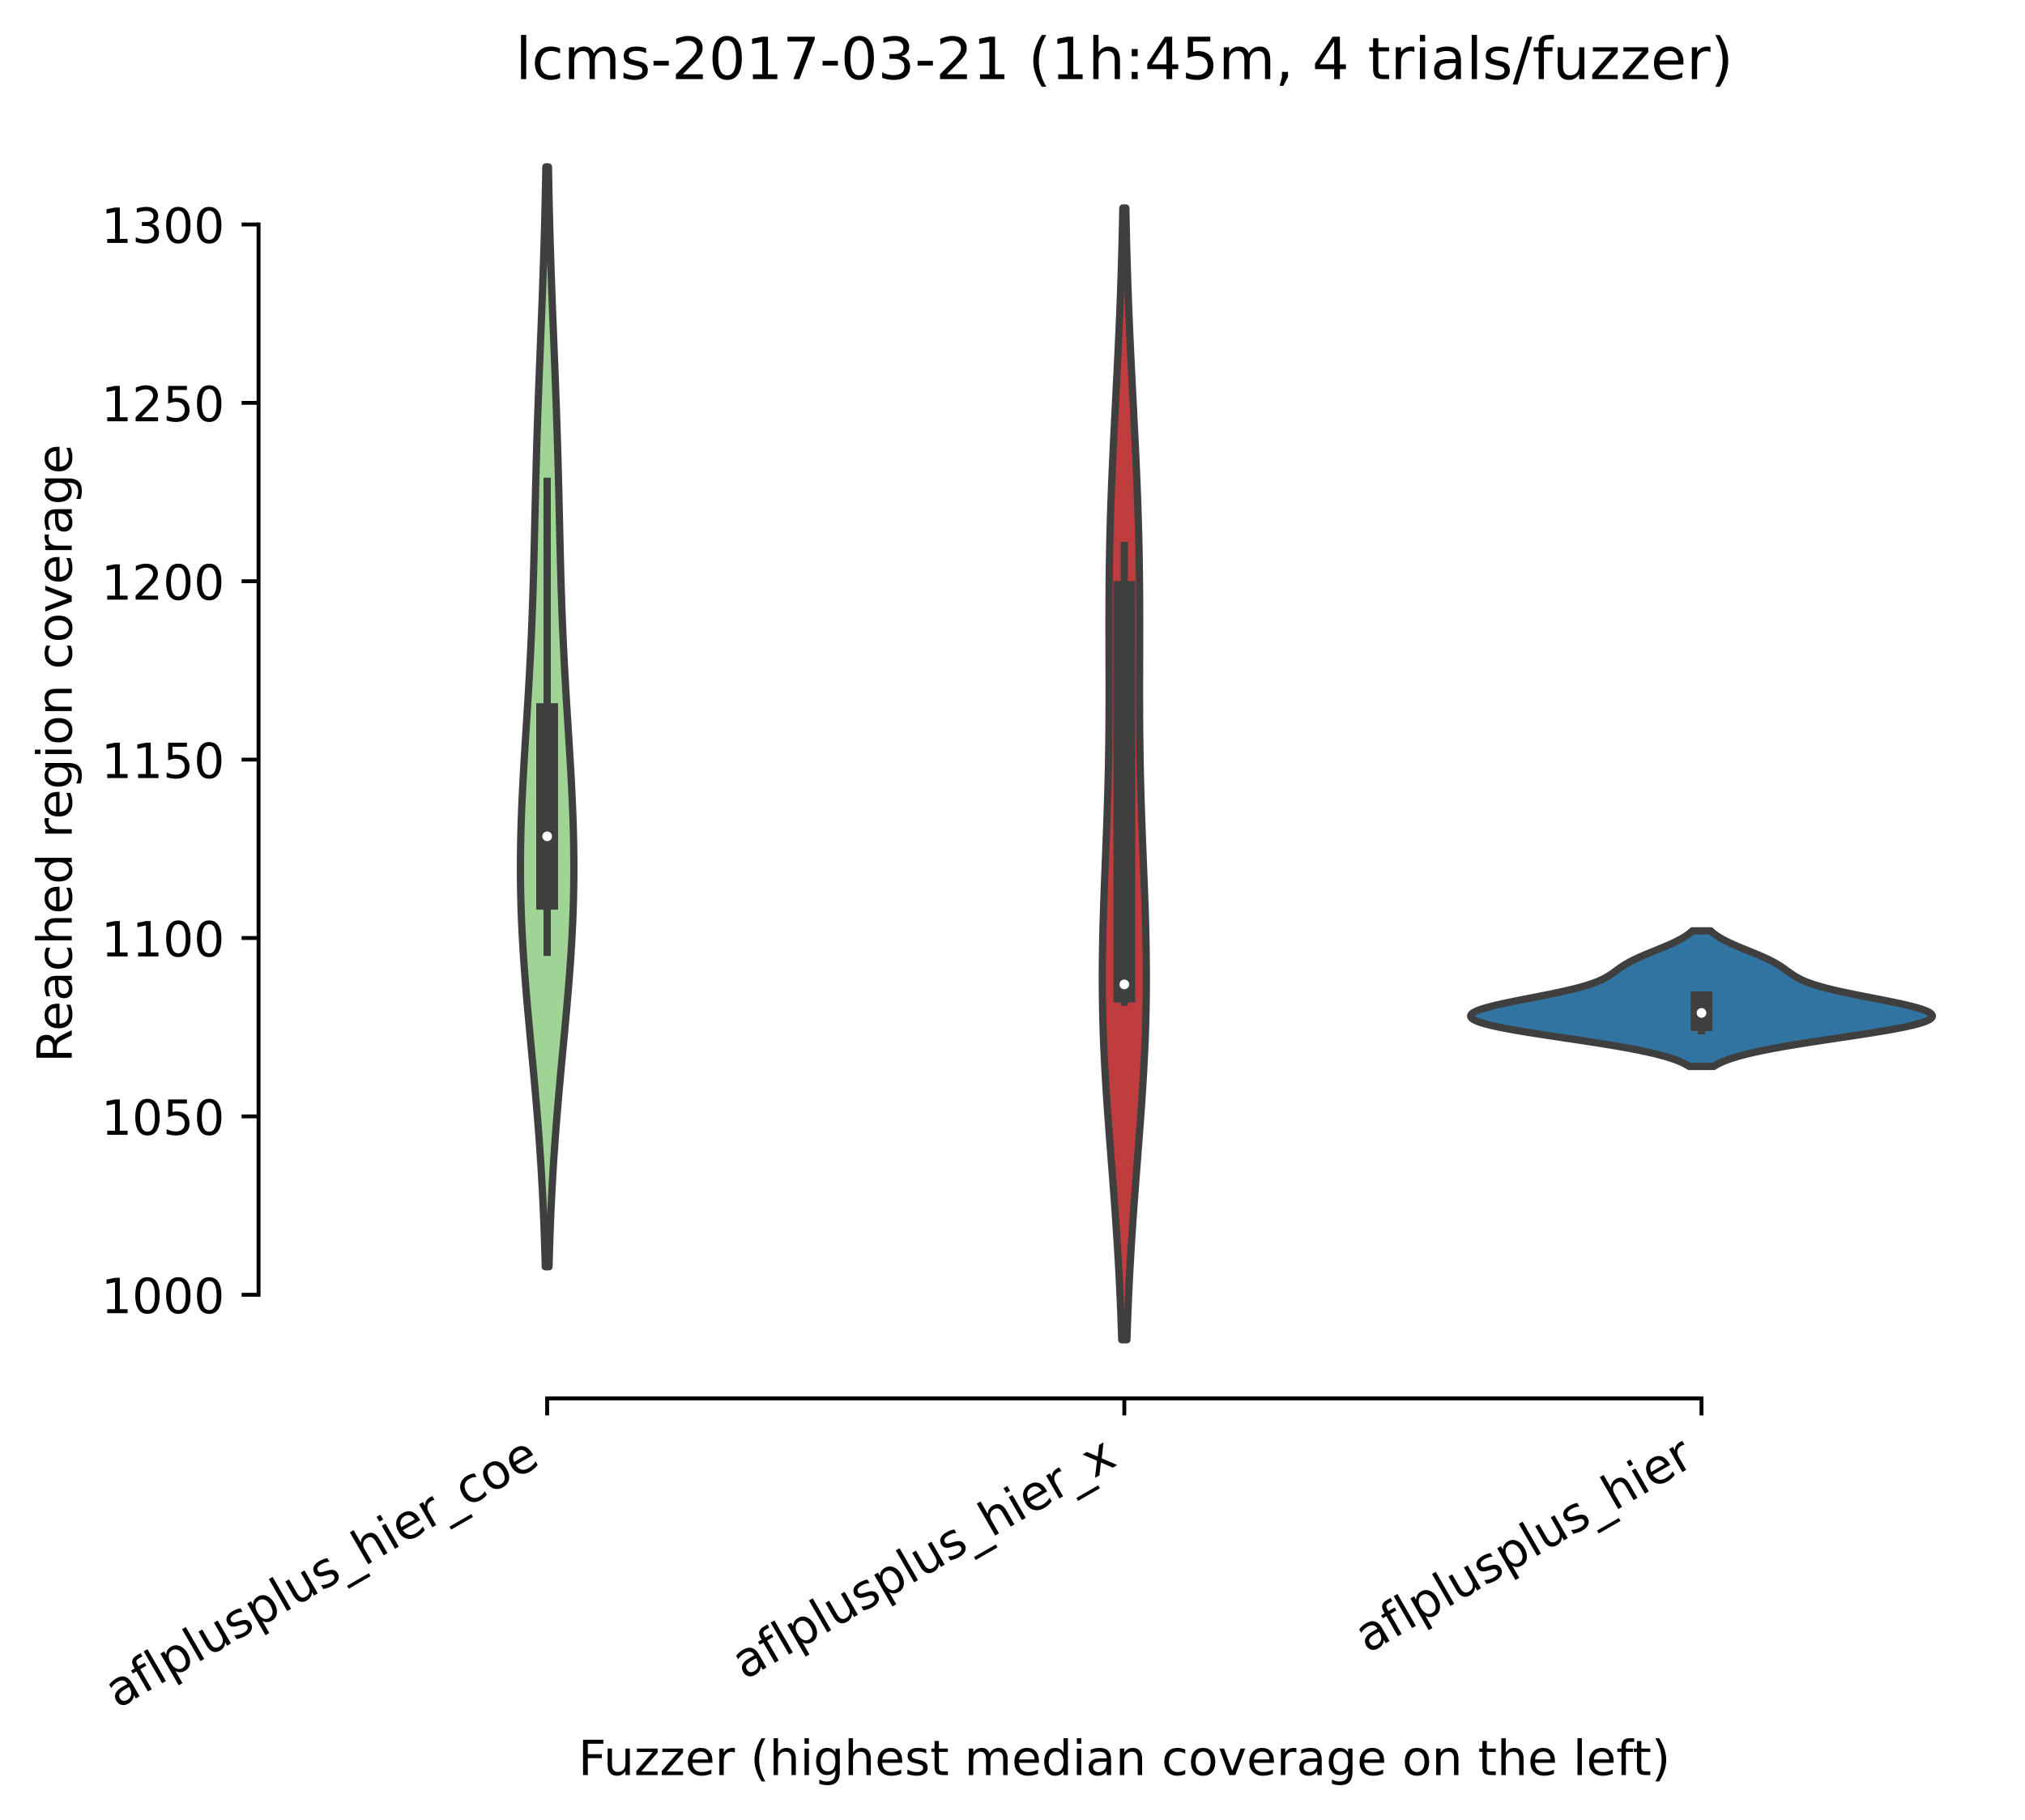 <?xml version="1.0" encoding="utf-8" standalone="no"?>
<!DOCTYPE svg PUBLIC "-//W3C//DTD SVG 1.1//EN"
  "http://www.w3.org/Graphics/SVG/1.1/DTD/svg11.dtd">
<!-- Created with matplotlib (https://matplotlib.org/) -->
<svg height="375.392pt" version="1.1" viewBox="0 0 417.648 375.392" width="417.648pt" xmlns="http://www.w3.org/2000/svg" xmlns:xlink="http://www.w3.org/1999/xlink">
 <defs>
  <style type="text/css">*{stroke-linecap:butt;stroke-linejoin:round;}</style>
 </defs>
 <g id="figure_1">
  <g id="patch_1">
   <path d="M 0 375.392 
L 417.648 375.392 
L 417.648 0 
L 0 0 
z
" style="fill:#ffffff;"/>
  </g>
  <g id="axes_1">
   <g id="patch_2">
    <path d="M 53.328 288.43 
L 410.448 288.43 
L 410.448 22.318 
L 53.328 22.318 
z
" style="fill:#ffffff;"/>
   </g>
   <g id="PolyCollection_1">
    <defs>
     <path d="M 113.232 -114.12 
L 112.464 -114.12 
L 112.402 -116.411 
L 112.331 -118.703 
L 112.253 -120.994 
L 112.165 -123.286 
L 112.068 -125.577 
L 111.961 -127.869 
L 111.844 -130.16 
L 111.717 -132.452 
L 111.58 -134.743 
L 111.432 -137.035 
L 111.274 -139.326 
L 111.106 -141.618 
L 110.929 -143.909 
L 110.743 -146.201 
L 110.549 -148.492 
L 110.349 -150.784 
L 110.142 -153.075 
L 109.931 -155.367 
L 109.717 -157.658 
L 109.502 -159.95 
L 109.288 -162.241 
L 109.075 -164.533 
L 108.867 -166.824 
L 108.666 -169.116 
L 108.472 -171.407 
L 108.288 -173.699 
L 108.117 -175.99 
L 107.958 -178.282 
L 107.816 -180.573 
L 107.69 -182.865 
L 107.581 -185.156 
L 107.492 -187.448 
L 107.423 -189.739 
L 107.373 -192.031 
L 107.344 -194.322 
L 107.336 -196.614 
L 107.347 -198.905 
L 107.378 -201.197 
L 107.427 -203.488 
L 107.494 -205.78 
L 107.576 -208.071 
L 107.673 -210.363 
L 107.782 -212.654 
L 107.902 -214.946 
L 108.031 -217.237 
L 108.167 -219.529 
L 108.307 -221.82 
L 108.45 -224.112 
L 108.594 -226.403 
L 108.738 -228.695 
L 108.879 -230.986 
L 109.015 -233.278 
L 109.147 -235.569 
L 109.273 -237.861 
L 109.392 -240.152 
L 109.503 -242.444 
L 109.606 -244.735 
L 109.702 -247.027 
L 109.79 -249.318 
L 109.871 -251.61 
L 109.946 -253.901 
L 110.014 -256.193 
L 110.077 -258.484 
L 110.136 -260.776 
L 110.192 -263.067 
L 110.246 -265.359 
L 110.299 -267.65 
L 110.351 -269.942 
L 110.405 -272.233 
L 110.46 -274.525 
L 110.517 -276.816 
L 110.577 -279.108 
L 110.641 -281.399 
L 110.708 -283.691 
L 110.779 -285.982 
L 110.854 -288.274 
L 110.932 -290.565 
L 111.014 -292.857 
L 111.099 -295.148 
L 111.186 -297.44 
L 111.276 -299.731 
L 111.366 -302.023 
L 111.458 -304.314 
L 111.549 -306.606 
L 111.64 -308.897 
L 111.73 -311.189 
L 111.817 -313.48 
L 111.902 -315.772 
L 111.984 -318.063 
L 112.063 -320.355 
L 112.138 -322.646 
L 112.209 -324.938 
L 112.276 -327.229 
L 112.338 -329.521 
L 112.395 -331.812 
L 112.448 -334.104 
L 112.497 -336.395 
L 112.541 -338.687 
L 112.581 -340.978 
L 113.115 -340.978 
L 113.115 -340.978 
L 113.155 -338.687 
L 113.199 -336.395 
L 113.248 -334.104 
L 113.301 -331.812 
L 113.359 -329.521 
L 113.421 -327.229 
L 113.487 -324.938 
L 113.558 -322.646 
L 113.633 -320.355 
L 113.712 -318.063 
L 113.794 -315.772 
L 113.879 -313.48 
L 113.967 -311.189 
L 114.056 -308.897 
L 114.147 -306.606 
L 114.238 -304.314 
L 114.33 -302.023 
L 114.42 -299.731 
L 114.51 -297.44 
L 114.597 -295.148 
L 114.682 -292.857 
L 114.764 -290.565 
L 114.842 -288.274 
L 114.917 -285.982 
L 114.988 -283.691 
L 115.056 -281.399 
L 115.119 -279.108 
L 115.179 -276.816 
L 115.237 -274.525 
L 115.292 -272.233 
L 115.345 -269.942 
L 115.398 -267.65 
L 115.45 -265.359 
L 115.504 -263.067 
L 115.56 -260.776 
L 115.619 -258.484 
L 115.682 -256.193 
L 115.751 -253.901 
L 115.825 -251.61 
L 115.906 -249.318 
L 115.994 -247.027 
L 116.09 -244.735 
L 116.193 -242.444 
L 116.305 -240.152 
L 116.423 -237.861 
L 116.549 -235.569 
L 116.681 -233.278 
L 116.818 -230.986 
L 116.959 -228.695 
L 117.102 -226.403 
L 117.246 -224.112 
L 117.389 -221.82 
L 117.529 -219.529 
L 117.665 -217.237 
L 117.794 -214.946 
L 117.914 -212.654 
L 118.023 -210.363 
L 118.12 -208.071 
L 118.202 -205.78 
L 118.269 -203.488 
L 118.318 -201.197 
L 118.349 -198.905 
L 118.36 -196.614 
L 118.352 -194.322 
L 118.323 -192.031 
L 118.274 -189.739 
L 118.204 -187.448 
L 118.115 -185.156 
L 118.007 -182.865 
L 117.881 -180.573 
L 117.738 -178.282 
L 117.58 -175.99 
L 117.408 -173.699 
L 117.224 -171.407 
L 117.031 -169.116 
L 116.829 -166.824 
L 116.621 -164.533 
L 116.409 -162.241 
L 116.194 -159.95 
L 115.979 -157.658 
L 115.765 -155.367 
L 115.554 -153.075 
L 115.348 -150.784 
L 115.147 -148.492 
L 114.953 -146.201 
L 114.767 -143.909 
L 114.59 -141.618 
L 114.422 -139.326 
L 114.264 -137.035 
L 114.116 -134.743 
L 113.979 -132.452 
L 113.852 -130.16 
L 113.735 -127.869 
L 113.628 -125.577 
L 113.531 -123.286 
L 113.444 -120.994 
L 113.365 -118.703 
L 113.295 -116.411 
L 113.232 -114.12 
z
" id="m8ed033f526" style="stroke:#3f3f3f;stroke-width:1.5;"/>
    </defs>
    <g clip-path="url(#p9e7894eeef)">
     <use style="fill:#9fd495;stroke:#3f3f3f;stroke-width:1.5;" x="0" xlink:href="#m8ed033f526" y="375.392"/>
    </g>
   </g>
   <g id="PolyCollection_2">
    <defs>
     <path d="M 232.421 -99.058 
L 231.355 -99.058 
L 231.277 -101.416 
L 231.191 -103.774 
L 231.096 -106.132 
L 230.992 -108.49 
L 230.879 -110.848 
L 230.757 -113.206 
L 230.627 -115.564 
L 230.487 -117.922 
L 230.34 -120.28 
L 230.184 -122.638 
L 230.022 -124.995 
L 229.853 -127.353 
L 229.679 -129.711 
L 229.501 -132.069 
L 229.32 -134.427 
L 229.138 -136.785 
L 228.957 -139.143 
L 228.777 -141.501 
L 228.601 -143.859 
L 228.431 -146.217 
L 228.268 -148.575 
L 228.114 -150.933 
L 227.97 -153.291 
L 227.839 -155.649 
L 227.721 -158.006 
L 227.618 -160.364 
L 227.53 -162.722 
L 227.459 -165.08 
L 227.406 -167.438 
L 227.369 -169.796 
L 227.349 -172.154 
L 227.346 -174.512 
L 227.36 -176.87 
L 227.388 -179.228 
L 227.431 -181.586 
L 227.486 -183.944 
L 227.553 -186.302 
L 227.628 -188.66 
L 227.712 -191.017 
L 227.801 -193.375 
L 227.893 -195.733 
L 227.987 -198.091 
L 228.081 -200.449 
L 228.173 -202.807 
L 228.261 -205.165 
L 228.344 -207.523 
L 228.421 -209.881 
L 228.491 -212.239 
L 228.552 -214.597 
L 228.605 -216.955 
L 228.649 -219.313 
L 228.684 -221.671 
L 228.711 -224.028 
L 228.73 -226.386 
L 228.742 -228.744 
L 228.748 -231.102 
L 228.748 -233.46 
L 228.746 -235.818 
L 228.74 -238.176 
L 228.734 -240.534 
L 228.729 -242.892 
L 228.725 -245.25 
L 228.725 -247.608 
L 228.729 -249.966 
L 228.739 -252.324 
L 228.755 -254.682 
L 228.78 -257.039 
L 228.812 -259.397 
L 228.853 -261.755 
L 228.904 -264.113 
L 228.963 -266.471 
L 229.031 -268.829 
L 229.108 -271.187 
L 229.193 -273.545 
L 229.286 -275.903 
L 229.386 -278.261 
L 229.491 -280.619 
L 229.602 -282.977 
L 229.717 -285.335 
L 229.834 -287.693 
L 229.954 -290.05 
L 230.074 -292.408 
L 230.195 -294.766 
L 230.314 -297.124 
L 230.431 -299.482 
L 230.545 -301.84 
L 230.656 -304.198 
L 230.763 -306.556 
L 230.865 -308.914 
L 230.962 -311.272 
L 231.054 -313.63 
L 231.139 -315.988 
L 231.219 -318.346 
L 231.294 -320.704 
L 231.362 -323.061 
L 231.424 -325.419 
L 231.481 -327.777 
L 231.533 -330.135 
L 231.579 -332.493 
L 232.197 -332.493 
L 232.197 -332.493 
L 232.244 -330.135 
L 232.295 -327.777 
L 232.352 -325.419 
L 232.414 -323.061 
L 232.483 -320.704 
L 232.557 -318.346 
L 232.637 -315.988 
L 232.723 -313.63 
L 232.814 -311.272 
L 232.911 -308.914 
L 233.013 -306.556 
L 233.12 -304.198 
L 233.231 -301.84 
L 233.345 -299.482 
L 233.462 -297.124 
L 233.582 -294.766 
L 233.702 -292.408 
L 233.822 -290.05 
L 233.942 -287.693 
L 234.06 -285.335 
L 234.174 -282.977 
L 234.285 -280.619 
L 234.39 -278.261 
L 234.49 -275.903 
L 234.583 -273.545 
L 234.668 -271.187 
L 234.745 -268.829 
L 234.813 -266.471 
L 234.873 -264.113 
L 234.923 -261.755 
L 234.964 -259.397 
L 234.997 -257.039 
L 235.021 -254.682 
L 235.038 -252.324 
L 235.048 -249.966 
L 235.052 -247.608 
L 235.051 -245.25 
L 235.048 -242.892 
L 235.042 -240.534 
L 235.036 -238.176 
L 235.031 -235.818 
L 235.028 -233.46 
L 235.029 -231.102 
L 235.034 -228.744 
L 235.046 -226.386 
L 235.065 -224.028 
L 235.092 -221.671 
L 235.127 -219.313 
L 235.171 -216.955 
L 235.224 -214.597 
L 235.286 -212.239 
L 235.355 -209.881 
L 235.432 -207.523 
L 235.515 -205.165 
L 235.603 -202.807 
L 235.695 -200.449 
L 235.789 -198.091 
L 235.883 -195.733 
L 235.976 -193.375 
L 236.065 -191.017 
L 236.148 -188.66 
L 236.224 -186.302 
L 236.29 -183.944 
L 236.345 -181.586 
L 236.388 -179.228 
L 236.416 -176.87 
L 236.43 -174.512 
L 236.427 -172.154 
L 236.407 -169.796 
L 236.371 -167.438 
L 236.317 -165.08 
L 236.246 -162.722 
L 236.159 -160.364 
L 236.055 -158.006 
L 235.938 -155.649 
L 235.806 -153.291 
L 235.663 -150.933 
L 235.508 -148.575 
L 235.345 -146.217 
L 235.175 -143.859 
L 234.999 -141.501 
L 234.819 -139.143 
L 234.638 -136.785 
L 234.456 -134.427 
L 234.275 -132.069 
L 234.097 -129.711 
L 233.923 -127.353 
L 233.754 -124.995 
L 233.592 -122.638 
L 233.436 -120.28 
L 233.289 -117.922 
L 233.149 -115.564 
L 233.019 -113.206 
L 232.897 -110.848 
L 232.784 -108.49 
L 232.681 -106.132 
L 232.586 -103.774 
L 232.499 -101.416 
L 232.421 -99.058 
z
" id="m92e2b919d9" style="stroke:#3f3f3f;stroke-width:1.5;"/>
    </defs>
    <g clip-path="url(#p9e7894eeef)">
     <use style="fill:#c03d3e;stroke:#3f3f3f;stroke-width:1.5;" x="0" xlink:href="#m92e2b919d9" y="375.392"/>
    </g>
   </g>
   <g id="PolyCollection_3">
    <defs>
     <path d="M 353.453 -155.429 
L 348.403 -155.429 
L 347.949 -155.711 
L 347.432 -155.994 
L 346.847 -156.276 
L 346.188 -156.559 
L 345.45 -156.842 
L 344.629 -157.124 
L 343.721 -157.407 
L 342.724 -157.69 
L 341.635 -157.972 
L 340.452 -158.255 
L 339.177 -158.537 
L 337.81 -158.82 
L 336.354 -159.103 
L 334.814 -159.385 
L 333.194 -159.668 
L 331.503 -159.95 
L 329.749 -160.233 
L 327.943 -160.516 
L 326.097 -160.798 
L 324.223 -161.081 
L 322.337 -161.363 
L 320.454 -161.646 
L 318.59 -161.929 
L 316.762 -162.211 
L 314.986 -162.494 
L 313.282 -162.777 
L 311.664 -163.059 
L 310.151 -163.342 
L 308.757 -163.624 
L 307.497 -163.907 
L 306.384 -164.19 
L 305.431 -164.472 
L 304.646 -164.755 
L 304.037 -165.037 
L 303.61 -165.32 
L 303.368 -165.603 
L 303.312 -165.885 
L 303.44 -166.168 
L 303.747 -166.451 
L 304.228 -166.733 
L 304.873 -167.016 
L 305.671 -167.298 
L 306.609 -167.581 
L 307.673 -167.864 
L 308.846 -168.146 
L 310.111 -168.429 
L 311.449 -168.711 
L 312.842 -168.994 
L 314.272 -169.277 
L 315.719 -169.559 
L 317.165 -169.842 
L 318.595 -170.124 
L 319.992 -170.407 
L 321.341 -170.69 
L 322.633 -170.972 
L 323.855 -171.255 
L 325 -171.538 
L 326.064 -171.82 
L 327.043 -172.103 
L 327.936 -172.385 
L 328.745 -172.668 
L 329.474 -172.951 
L 330.128 -173.233 
L 330.714 -173.516 
L 331.242 -173.798 
L 331.721 -174.081 
L 332.161 -174.364 
L 332.572 -174.646 
L 332.966 -174.929 
L 333.352 -175.211 
L 333.74 -175.494 
L 334.138 -175.777 
L 334.554 -176.059 
L 334.994 -176.342 
L 335.462 -176.625 
L 335.961 -176.907 
L 336.493 -177.19 
L 337.058 -177.472 
L 337.654 -177.755 
L 338.278 -178.038 
L 338.927 -178.32 
L 339.596 -178.603 
L 340.28 -178.885 
L 340.973 -179.168 
L 341.668 -179.451 
L 342.36 -179.733 
L 343.042 -180.016 
L 343.71 -180.299 
L 344.357 -180.581 
L 344.979 -180.864 
L 345.572 -181.146 
L 346.134 -181.429 
L 346.66 -181.712 
L 347.151 -181.994 
L 347.604 -182.277 
L 348.02 -182.559 
L 348.398 -182.842 
L 348.74 -183.125 
L 349.047 -183.407 
L 352.81 -183.407 
L 352.81 -183.407 
L 353.116 -183.125 
L 353.458 -182.842 
L 353.836 -182.559 
L 354.252 -182.277 
L 354.705 -181.994 
L 355.196 -181.712 
L 355.723 -181.429 
L 356.284 -181.146 
L 356.877 -180.864 
L 357.5 -180.581 
L 358.147 -180.299 
L 358.814 -180.016 
L 359.496 -179.733 
L 360.188 -179.451 
L 360.883 -179.168 
L 361.576 -178.885 
L 362.26 -178.603 
L 362.929 -178.32 
L 363.578 -178.038 
L 364.203 -177.755 
L 364.798 -177.472 
L 365.363 -177.19 
L 365.895 -176.907 
L 366.395 -176.625 
L 366.863 -176.342 
L 367.302 -176.059 
L 367.718 -175.777 
L 368.117 -175.494 
L 368.505 -175.211 
L 368.891 -174.929 
L 369.284 -174.646 
L 369.696 -174.364 
L 370.135 -174.081 
L 370.614 -173.798 
L 371.142 -173.516 
L 371.728 -173.233 
L 372.383 -172.951 
L 373.111 -172.668 
L 373.92 -172.385 
L 374.813 -172.103 
L 375.792 -171.82 
L 376.856 -171.538 
L 378.001 -171.255 
L 379.224 -170.972 
L 380.515 -170.69 
L 381.865 -170.407 
L 383.261 -170.124 
L 384.691 -169.842 
L 386.138 -169.559 
L 387.585 -169.277 
L 389.014 -168.994 
L 390.407 -168.711 
L 391.746 -168.429 
L 393.01 -168.146 
L 394.183 -167.864 
L 395.247 -167.581 
L 396.185 -167.298 
L 396.983 -167.016 
L 397.628 -166.733 
L 398.109 -166.451 
L 398.416 -166.168 
L 398.544 -165.885 
L 398.488 -165.603 
L 398.246 -165.32 
L 397.819 -165.037 
L 397.211 -164.755 
L 396.426 -164.472 
L 395.472 -164.19 
L 394.359 -163.907 
L 393.1 -163.624 
L 391.706 -163.342 
L 390.192 -163.059 
L 388.575 -162.777 
L 386.87 -162.494 
L 385.095 -162.211 
L 383.266 -161.929 
L 381.402 -161.646 
L 379.519 -161.363 
L 377.633 -161.081 
L 375.759 -160.798 
L 373.913 -160.516 
L 372.107 -160.233 
L 370.353 -159.95 
L 368.662 -159.668 
L 367.043 -159.385 
L 365.502 -159.103 
L 364.046 -158.82 
L 362.679 -158.537 
L 361.404 -158.255 
L 360.222 -157.972 
L 359.132 -157.69 
L 358.135 -157.407 
L 357.227 -157.124 
L 356.407 -156.842 
L 355.669 -156.559 
L 355.009 -156.276 
L 354.424 -155.994 
L 353.907 -155.711 
L 353.453 -155.429 
z
" id="m8699949f10" style="stroke:#3f3f3f;stroke-width:1.5;"/>
    </defs>
    <g clip-path="url(#p9e7894eeef)">
     <use style="fill:#3274a1;stroke:#3f3f3f;stroke-width:1.5;" x="0" xlink:href="#m8699949f10" y="375.392"/>
    </g>
   </g>
   <g id="matplotlib.axis_1">
    <g id="xtick_1">
     <g id="line2d_1">
      <defs>
       <path d="M 0 0 
L 0 3.5 
" id="m92df6c0fcc" style="stroke:#000000;stroke-width:0.8;"/>
      </defs>
      <g>
       <use style="stroke:#000000;stroke-width:0.8;" x="112.848" xlink:href="#m92df6c0fcc" y="288.43"/>
      </g>
     </g>
     <g id="text_1">
      <!-- aflplusplus_hier_coe -->
      <g transform="translate(24.267 352.472)rotate(-30)scale(0.1 -0.1)">
       <defs>
        <path d="M 34.281 27.484 
Q 23.391 27.484 19.188 25 
Q 14.984 22.516 14.984 16.5 
Q 14.984 11.719 18.141 8.906 
Q 21.297 6.109 26.703 6.109 
Q 34.188 6.109 38.703 11.406 
Q 43.219 16.703 43.219 25.484 
L 43.219 27.484 
z
M 52.203 31.203 
L 52.203 0 
L 43.219 0 
L 43.219 8.297 
Q 40.141 3.328 35.547 0.953 
Q 30.953 -1.422 24.312 -1.422 
Q 15.922 -1.422 10.953 3.297 
Q 6 8.016 6 15.922 
Q 6 25.141 12.172 29.828 
Q 18.359 34.516 30.609 34.516 
L 43.219 34.516 
L 43.219 35.406 
Q 43.219 41.609 39.141 45 
Q 35.062 48.391 27.688 48.391 
Q 23 48.391 18.547 47.266 
Q 14.109 46.141 10.016 43.891 
L 10.016 52.203 
Q 14.938 54.109 19.578 55.047 
Q 24.219 56 28.609 56 
Q 40.484 56 46.344 49.844 
Q 52.203 43.703 52.203 31.203 
z
" id="DejaVuSans-97"/>
        <path d="M 37.109 75.984 
L 37.109 68.5 
L 28.516 68.5 
Q 23.688 68.5 21.797 66.547 
Q 19.922 64.594 19.922 59.516 
L 19.922 54.688 
L 34.719 54.688 
L 34.719 47.703 
L 19.922 47.703 
L 19.922 0 
L 10.891 0 
L 10.891 47.703 
L 2.297 47.703 
L 2.297 54.688 
L 10.891 54.688 
L 10.891 58.5 
Q 10.891 67.625 15.141 71.797 
Q 19.391 75.984 28.609 75.984 
z
" id="DejaVuSans-102"/>
        <path d="M 9.422 75.984 
L 18.406 75.984 
L 18.406 0 
L 9.422 0 
z
" id="DejaVuSans-108"/>
        <path d="M 18.109 8.203 
L 18.109 -20.797 
L 9.078 -20.797 
L 9.078 54.688 
L 18.109 54.688 
L 18.109 46.391 
Q 20.953 51.266 25.266 53.625 
Q 29.594 56 35.594 56 
Q 45.562 56 51.781 48.094 
Q 58.016 40.188 58.016 27.297 
Q 58.016 14.406 51.781 6.484 
Q 45.562 -1.422 35.594 -1.422 
Q 29.594 -1.422 25.266 0.953 
Q 20.953 3.328 18.109 8.203 
z
M 48.688 27.297 
Q 48.688 37.203 44.609 42.844 
Q 40.531 48.484 33.406 48.484 
Q 26.266 48.484 22.188 42.844 
Q 18.109 37.203 18.109 27.297 
Q 18.109 17.391 22.188 11.75 
Q 26.266 6.109 33.406 6.109 
Q 40.531 6.109 44.609 11.75 
Q 48.688 17.391 48.688 27.297 
z
" id="DejaVuSans-112"/>
        <path d="M 8.5 21.578 
L 8.5 54.688 
L 17.484 54.688 
L 17.484 21.922 
Q 17.484 14.156 20.5 10.266 
Q 23.531 6.391 29.594 6.391 
Q 36.859 6.391 41.078 11.031 
Q 45.312 15.672 45.312 23.688 
L 45.312 54.688 
L 54.297 54.688 
L 54.297 0 
L 45.312 0 
L 45.312 8.406 
Q 42.047 3.422 37.719 1 
Q 33.406 -1.422 27.688 -1.422 
Q 18.266 -1.422 13.375 4.438 
Q 8.5 10.297 8.5 21.578 
z
M 31.109 56 
z
" id="DejaVuSans-117"/>
        <path d="M 44.281 53.078 
L 44.281 44.578 
Q 40.484 46.531 36.375 47.5 
Q 32.281 48.484 27.875 48.484 
Q 21.188 48.484 17.844 46.438 
Q 14.5 44.391 14.5 40.281 
Q 14.5 37.156 16.891 35.375 
Q 19.281 33.594 26.516 31.984 
L 29.594 31.297 
Q 39.156 29.25 43.188 25.516 
Q 47.219 21.781 47.219 15.094 
Q 47.219 7.469 41.188 3.016 
Q 35.156 -1.422 24.609 -1.422 
Q 20.219 -1.422 15.453 -0.562 
Q 10.688 0.297 5.422 2 
L 5.422 11.281 
Q 10.406 8.688 15.234 7.391 
Q 20.062 6.109 24.812 6.109 
Q 31.156 6.109 34.562 8.281 
Q 37.984 10.453 37.984 14.406 
Q 37.984 18.062 35.516 20.016 
Q 33.062 21.969 24.703 23.781 
L 21.578 24.516 
Q 13.234 26.266 9.516 29.906 
Q 5.812 33.547 5.812 39.891 
Q 5.812 47.609 11.281 51.797 
Q 16.75 56 26.812 56 
Q 31.781 56 36.172 55.266 
Q 40.578 54.547 44.281 53.078 
z
" id="DejaVuSans-115"/>
        <path d="M 50.984 -16.609 
L 50.984 -23.578 
L -0.984 -23.578 
L -0.984 -16.609 
z
" id="DejaVuSans-95"/>
        <path d="M 54.891 33.016 
L 54.891 0 
L 45.906 0 
L 45.906 32.719 
Q 45.906 40.484 42.875 44.328 
Q 39.844 48.188 33.797 48.188 
Q 26.516 48.188 22.312 43.547 
Q 18.109 38.922 18.109 30.906 
L 18.109 0 
L 9.078 0 
L 9.078 75.984 
L 18.109 75.984 
L 18.109 46.188 
Q 21.344 51.125 25.703 53.562 
Q 30.078 56 35.797 56 
Q 45.219 56 50.047 50.172 
Q 54.891 44.344 54.891 33.016 
z
" id="DejaVuSans-104"/>
        <path d="M 9.422 54.688 
L 18.406 54.688 
L 18.406 0 
L 9.422 0 
z
M 9.422 75.984 
L 18.406 75.984 
L 18.406 64.594 
L 9.422 64.594 
z
" id="DejaVuSans-105"/>
        <path d="M 56.203 29.594 
L 56.203 25.203 
L 14.891 25.203 
Q 15.484 15.922 20.484 11.062 
Q 25.484 6.203 34.422 6.203 
Q 39.594 6.203 44.453 7.469 
Q 49.312 8.734 54.109 11.281 
L 54.109 2.781 
Q 49.266 0.734 44.188 -0.344 
Q 39.109 -1.422 33.891 -1.422 
Q 20.797 -1.422 13.156 6.188 
Q 5.516 13.812 5.516 26.812 
Q 5.516 40.234 12.766 48.109 
Q 20.016 56 32.328 56 
Q 43.359 56 49.781 48.891 
Q 56.203 41.797 56.203 29.594 
z
M 47.219 32.234 
Q 47.125 39.594 43.094 43.984 
Q 39.062 48.391 32.422 48.391 
Q 24.906 48.391 20.391 44.141 
Q 15.875 39.891 15.188 32.172 
z
" id="DejaVuSans-101"/>
        <path d="M 41.109 46.297 
Q 39.594 47.172 37.812 47.578 
Q 36.031 48 33.891 48 
Q 26.266 48 22.188 43.047 
Q 18.109 38.094 18.109 28.812 
L 18.109 0 
L 9.078 0 
L 9.078 54.688 
L 18.109 54.688 
L 18.109 46.188 
Q 20.953 51.172 25.484 53.578 
Q 30.031 56 36.531 56 
Q 37.453 56 38.578 55.875 
Q 39.703 55.766 41.062 55.516 
z
" id="DejaVuSans-114"/>
        <path d="M 48.781 52.594 
L 48.781 44.188 
Q 44.969 46.297 41.141 47.344 
Q 37.312 48.391 33.406 48.391 
Q 24.656 48.391 19.812 42.844 
Q 14.984 37.312 14.984 27.297 
Q 14.984 17.281 19.812 11.734 
Q 24.656 6.203 33.406 6.203 
Q 37.312 6.203 41.141 7.25 
Q 44.969 8.297 48.781 10.406 
L 48.781 2.094 
Q 45.016 0.344 40.984 -0.531 
Q 36.969 -1.422 32.422 -1.422 
Q 20.062 -1.422 12.781 6.344 
Q 5.516 14.109 5.516 27.297 
Q 5.516 40.672 12.859 48.328 
Q 20.219 56 33.016 56 
Q 37.156 56 41.109 55.141 
Q 45.062 54.297 48.781 52.594 
z
" id="DejaVuSans-99"/>
        <path d="M 30.609 48.391 
Q 23.391 48.391 19.188 42.75 
Q 14.984 37.109 14.984 27.297 
Q 14.984 17.484 19.156 11.844 
Q 23.344 6.203 30.609 6.203 
Q 37.797 6.203 41.984 11.859 
Q 46.188 17.531 46.188 27.297 
Q 46.188 37.016 41.984 42.703 
Q 37.797 48.391 30.609 48.391 
z
M 30.609 56 
Q 42.328 56 49.016 48.375 
Q 55.719 40.766 55.719 27.297 
Q 55.719 13.875 49.016 6.219 
Q 42.328 -1.422 30.609 -1.422 
Q 18.844 -1.422 12.172 6.219 
Q 5.516 13.875 5.516 27.297 
Q 5.516 40.766 12.172 48.375 
Q 18.844 56 30.609 56 
z
" id="DejaVuSans-111"/>
       </defs>
       <use xlink:href="#DejaVuSans-97"/>
       <use x="61.279" xlink:href="#DejaVuSans-102"/>
       <use x="96.484" xlink:href="#DejaVuSans-108"/>
       <use x="124.268" xlink:href="#DejaVuSans-112"/>
       <use x="187.744" xlink:href="#DejaVuSans-108"/>
       <use x="215.527" xlink:href="#DejaVuSans-117"/>
       <use x="278.906" xlink:href="#DejaVuSans-115"/>
       <use x="331.006" xlink:href="#DejaVuSans-112"/>
       <use x="394.482" xlink:href="#DejaVuSans-108"/>
       <use x="422.266" xlink:href="#DejaVuSans-117"/>
       <use x="485.645" xlink:href="#DejaVuSans-115"/>
       <use x="537.744" xlink:href="#DejaVuSans-95"/>
       <use x="587.744" xlink:href="#DejaVuSans-104"/>
       <use x="651.123" xlink:href="#DejaVuSans-105"/>
       <use x="678.906" xlink:href="#DejaVuSans-101"/>
       <use x="740.43" xlink:href="#DejaVuSans-114"/>
       <use x="781.543" xlink:href="#DejaVuSans-95"/>
       <use x="831.543" xlink:href="#DejaVuSans-99"/>
       <use x="886.523" xlink:href="#DejaVuSans-111"/>
       <use x="947.705" xlink:href="#DejaVuSans-101"/>
      </g>
     </g>
    </g>
    <g id="xtick_2">
     <g id="line2d_2">
      <g>
       <use style="stroke:#000000;stroke-width:0.8;" x="231.888" xlink:href="#m92df6c0fcc" y="288.43"/>
      </g>
     </g>
     <g id="text_2">
      <!-- aflplusplus_hier_x -->
      <g transform="translate(153.571 346.547)rotate(-30)scale(0.1 -0.1)">
       <defs>
        <path d="M 54.891 54.688 
L 35.109 28.078 
L 55.906 0 
L 45.312 0 
L 29.391 21.484 
L 13.484 0 
L 2.875 0 
L 24.125 28.609 
L 4.688 54.688 
L 15.281 54.688 
L 29.781 35.203 
L 44.281 54.688 
z
" id="DejaVuSans-120"/>
       </defs>
       <use xlink:href="#DejaVuSans-97"/>
       <use x="61.279" xlink:href="#DejaVuSans-102"/>
       <use x="96.484" xlink:href="#DejaVuSans-108"/>
       <use x="124.268" xlink:href="#DejaVuSans-112"/>
       <use x="187.744" xlink:href="#DejaVuSans-108"/>
       <use x="215.527" xlink:href="#DejaVuSans-117"/>
       <use x="278.906" xlink:href="#DejaVuSans-115"/>
       <use x="331.006" xlink:href="#DejaVuSans-112"/>
       <use x="394.482" xlink:href="#DejaVuSans-108"/>
       <use x="422.266" xlink:href="#DejaVuSans-117"/>
       <use x="485.645" xlink:href="#DejaVuSans-115"/>
       <use x="537.744" xlink:href="#DejaVuSans-95"/>
       <use x="587.744" xlink:href="#DejaVuSans-104"/>
       <use x="651.123" xlink:href="#DejaVuSans-105"/>
       <use x="678.906" xlink:href="#DejaVuSans-101"/>
       <use x="740.43" xlink:href="#DejaVuSans-114"/>
       <use x="781.543" xlink:href="#DejaVuSans-95"/>
       <use x="831.543" xlink:href="#DejaVuSans-120"/>
      </g>
     </g>
    </g>
    <g id="xtick_3">
     <g id="line2d_3">
      <g>
       <use style="stroke:#000000;stroke-width:0.8;" x="350.928" xlink:href="#m92df6c0fcc" y="288.43"/>
      </g>
     </g>
     <g id="text_3">
      <!-- aflplusplus_hier -->
      <g transform="translate(282.067 341.087)rotate(-30)scale(0.1 -0.1)">
       <use xlink:href="#DejaVuSans-97"/>
       <use x="61.279" xlink:href="#DejaVuSans-102"/>
       <use x="96.484" xlink:href="#DejaVuSans-108"/>
       <use x="124.268" xlink:href="#DejaVuSans-112"/>
       <use x="187.744" xlink:href="#DejaVuSans-108"/>
       <use x="215.527" xlink:href="#DejaVuSans-117"/>
       <use x="278.906" xlink:href="#DejaVuSans-115"/>
       <use x="331.006" xlink:href="#DejaVuSans-112"/>
       <use x="394.482" xlink:href="#DejaVuSans-108"/>
       <use x="422.266" xlink:href="#DejaVuSans-117"/>
       <use x="485.645" xlink:href="#DejaVuSans-115"/>
       <use x="537.744" xlink:href="#DejaVuSans-95"/>
       <use x="587.744" xlink:href="#DejaVuSans-104"/>
       <use x="651.123" xlink:href="#DejaVuSans-105"/>
       <use x="678.906" xlink:href="#DejaVuSans-101"/>
       <use x="740.43" xlink:href="#DejaVuSans-114"/>
      </g>
     </g>
    </g>
    <g id="text_4">
     <!-- Fuzzer (highest median coverage on the left) -->
     <g transform="translate(119.27 366.113)scale(0.1 -0.1)">
      <defs>
       <path d="M 9.812 72.906 
L 51.703 72.906 
L 51.703 64.594 
L 19.672 64.594 
L 19.672 43.109 
L 48.578 43.109 
L 48.578 34.812 
L 19.672 34.812 
L 19.672 0 
L 9.812 0 
z
" id="DejaVuSans-70"/>
       <path d="M 5.516 54.688 
L 48.188 54.688 
L 48.188 46.484 
L 14.406 7.172 
L 48.188 7.172 
L 48.188 0 
L 4.297 0 
L 4.297 8.203 
L 38.094 47.516 
L 5.516 47.516 
z
" id="DejaVuSans-122"/>
       <path id="DejaVuSans-32"/>
       <path d="M 31 75.875 
Q 24.469 64.656 21.281 53.656 
Q 18.109 42.672 18.109 31.391 
Q 18.109 20.125 21.312 9.062 
Q 24.516 -2 31 -13.188 
L 23.188 -13.188 
Q 15.875 -1.703 12.234 9.375 
Q 8.594 20.453 8.594 31.391 
Q 8.594 42.281 12.203 53.312 
Q 15.828 64.359 23.188 75.875 
z
" id="DejaVuSans-40"/>
       <path d="M 45.406 27.984 
Q 45.406 37.75 41.375 43.109 
Q 37.359 48.484 30.078 48.484 
Q 22.859 48.484 18.828 43.109 
Q 14.797 37.75 14.797 27.984 
Q 14.797 18.266 18.828 12.891 
Q 22.859 7.516 30.078 7.516 
Q 37.359 7.516 41.375 12.891 
Q 45.406 18.266 45.406 27.984 
z
M 54.391 6.781 
Q 54.391 -7.172 48.188 -13.984 
Q 42 -20.797 29.203 -20.797 
Q 24.469 -20.797 20.266 -20.094 
Q 16.062 -19.391 12.109 -17.922 
L 12.109 -9.188 
Q 16.062 -11.328 19.922 -12.344 
Q 23.781 -13.375 27.781 -13.375 
Q 36.625 -13.375 41.016 -8.766 
Q 45.406 -4.156 45.406 5.172 
L 45.406 9.625 
Q 42.625 4.781 38.281 2.391 
Q 33.938 0 27.875 0 
Q 17.828 0 11.672 7.656 
Q 5.516 15.328 5.516 27.984 
Q 5.516 40.672 11.672 48.328 
Q 17.828 56 27.875 56 
Q 33.938 56 38.281 53.609 
Q 42.625 51.219 45.406 46.391 
L 45.406 54.688 
L 54.391 54.688 
z
" id="DejaVuSans-103"/>
       <path d="M 18.312 70.219 
L 18.312 54.688 
L 36.812 54.688 
L 36.812 47.703 
L 18.312 47.703 
L 18.312 18.016 
Q 18.312 11.328 20.141 9.422 
Q 21.969 7.516 27.594 7.516 
L 36.812 7.516 
L 36.812 0 
L 27.594 0 
Q 17.188 0 13.234 3.875 
Q 9.281 7.766 9.281 18.016 
L 9.281 47.703 
L 2.688 47.703 
L 2.688 54.688 
L 9.281 54.688 
L 9.281 70.219 
z
" id="DejaVuSans-116"/>
       <path d="M 52 44.188 
Q 55.375 50.25 60.062 53.125 
Q 64.75 56 71.094 56 
Q 79.641 56 84.281 50.016 
Q 88.922 44.047 88.922 33.016 
L 88.922 0 
L 79.891 0 
L 79.891 32.719 
Q 79.891 40.578 77.094 44.375 
Q 74.312 48.188 68.609 48.188 
Q 61.625 48.188 57.562 43.547 
Q 53.516 38.922 53.516 30.906 
L 53.516 0 
L 44.484 0 
L 44.484 32.719 
Q 44.484 40.625 41.703 44.406 
Q 38.922 48.188 33.109 48.188 
Q 26.219 48.188 22.156 43.531 
Q 18.109 38.875 18.109 30.906 
L 18.109 0 
L 9.078 0 
L 9.078 54.688 
L 18.109 54.688 
L 18.109 46.188 
Q 21.188 51.219 25.484 53.609 
Q 29.781 56 35.688 56 
Q 41.656 56 45.828 52.969 
Q 50 49.953 52 44.188 
z
" id="DejaVuSans-109"/>
       <path d="M 45.406 46.391 
L 45.406 75.984 
L 54.391 75.984 
L 54.391 0 
L 45.406 0 
L 45.406 8.203 
Q 42.578 3.328 38.25 0.953 
Q 33.938 -1.422 27.875 -1.422 
Q 17.969 -1.422 11.734 6.484 
Q 5.516 14.406 5.516 27.297 
Q 5.516 40.188 11.734 48.094 
Q 17.969 56 27.875 56 
Q 33.938 56 38.25 53.625 
Q 42.578 51.266 45.406 46.391 
z
M 14.797 27.297 
Q 14.797 17.391 18.875 11.75 
Q 22.953 6.109 30.078 6.109 
Q 37.203 6.109 41.297 11.75 
Q 45.406 17.391 45.406 27.297 
Q 45.406 37.203 41.297 42.844 
Q 37.203 48.484 30.078 48.484 
Q 22.953 48.484 18.875 42.844 
Q 14.797 37.203 14.797 27.297 
z
" id="DejaVuSans-100"/>
       <path d="M 54.891 33.016 
L 54.891 0 
L 45.906 0 
L 45.906 32.719 
Q 45.906 40.484 42.875 44.328 
Q 39.844 48.188 33.797 48.188 
Q 26.516 48.188 22.312 43.547 
Q 18.109 38.922 18.109 30.906 
L 18.109 0 
L 9.078 0 
L 9.078 54.688 
L 18.109 54.688 
L 18.109 46.188 
Q 21.344 51.125 25.703 53.562 
Q 30.078 56 35.797 56 
Q 45.219 56 50.047 50.172 
Q 54.891 44.344 54.891 33.016 
z
" id="DejaVuSans-110"/>
       <path d="M 2.984 54.688 
L 12.5 54.688 
L 29.594 8.797 
L 46.688 54.688 
L 56.203 54.688 
L 35.688 0 
L 23.484 0 
z
" id="DejaVuSans-118"/>
       <path d="M 8.016 75.875 
L 15.828 75.875 
Q 23.141 64.359 26.781 53.312 
Q 30.422 42.281 30.422 31.391 
Q 30.422 20.453 26.781 9.375 
Q 23.141 -1.703 15.828 -13.188 
L 8.016 -13.188 
Q 14.5 -2 17.703 9.062 
Q 20.906 20.125 20.906 31.391 
Q 20.906 42.672 17.703 53.656 
Q 14.5 64.656 8.016 75.875 
z
" id="DejaVuSans-41"/>
      </defs>
      <use xlink:href="#DejaVuSans-70"/>
      <use x="52.02" xlink:href="#DejaVuSans-117"/>
      <use x="115.398" xlink:href="#DejaVuSans-122"/>
      <use x="167.889" xlink:href="#DejaVuSans-122"/>
      <use x="220.379" xlink:href="#DejaVuSans-101"/>
      <use x="281.902" xlink:href="#DejaVuSans-114"/>
      <use x="323.016" xlink:href="#DejaVuSans-32"/>
      <use x="354.803" xlink:href="#DejaVuSans-40"/>
      <use x="393.816" xlink:href="#DejaVuSans-104"/>
      <use x="457.195" xlink:href="#DejaVuSans-105"/>
      <use x="484.979" xlink:href="#DejaVuSans-103"/>
      <use x="548.455" xlink:href="#DejaVuSans-104"/>
      <use x="611.834" xlink:href="#DejaVuSans-101"/>
      <use x="673.357" xlink:href="#DejaVuSans-115"/>
      <use x="725.457" xlink:href="#DejaVuSans-116"/>
      <use x="764.666" xlink:href="#DejaVuSans-32"/>
      <use x="796.453" xlink:href="#DejaVuSans-109"/>
      <use x="893.865" xlink:href="#DejaVuSans-101"/>
      <use x="955.389" xlink:href="#DejaVuSans-100"/>
      <use x="1018.865" xlink:href="#DejaVuSans-105"/>
      <use x="1046.648" xlink:href="#DejaVuSans-97"/>
      <use x="1107.928" xlink:href="#DejaVuSans-110"/>
      <use x="1171.307" xlink:href="#DejaVuSans-32"/>
      <use x="1203.094" xlink:href="#DejaVuSans-99"/>
      <use x="1258.074" xlink:href="#DejaVuSans-111"/>
      <use x="1319.256" xlink:href="#DejaVuSans-118"/>
      <use x="1378.436" xlink:href="#DejaVuSans-101"/>
      <use x="1439.959" xlink:href="#DejaVuSans-114"/>
      <use x="1481.072" xlink:href="#DejaVuSans-97"/>
      <use x="1542.352" xlink:href="#DejaVuSans-103"/>
      <use x="1605.828" xlink:href="#DejaVuSans-101"/>
      <use x="1667.352" xlink:href="#DejaVuSans-32"/>
      <use x="1699.139" xlink:href="#DejaVuSans-111"/>
      <use x="1760.32" xlink:href="#DejaVuSans-110"/>
      <use x="1823.699" xlink:href="#DejaVuSans-32"/>
      <use x="1855.486" xlink:href="#DejaVuSans-116"/>
      <use x="1894.695" xlink:href="#DejaVuSans-104"/>
      <use x="1958.074" xlink:href="#DejaVuSans-101"/>
      <use x="2019.598" xlink:href="#DejaVuSans-32"/>
      <use x="2051.385" xlink:href="#DejaVuSans-108"/>
      <use x="2079.168" xlink:href="#DejaVuSans-101"/>
      <use x="2140.691" xlink:href="#DejaVuSans-102"/>
      <use x="2174.146" xlink:href="#DejaVuSans-116"/>
      <use x="2213.355" xlink:href="#DejaVuSans-41"/>
     </g>
    </g>
   </g>
   <g id="matplotlib.axis_2">
    <g id="ytick_1">
     <g id="line2d_4">
      <defs>
       <path d="M 0 0 
L -3.5 0 
" id="mf5652066ab" style="stroke:#000000;stroke-width:0.8;"/>
      </defs>
      <g>
       <use style="stroke:#000000;stroke-width:0.8;" x="53.328" xlink:href="#mf5652066ab" y="267.049"/>
      </g>
     </g>
     <g id="text_5">
      <!-- 1000 -->
      <g transform="translate(20.878 270.848)scale(0.1 -0.1)">
       <defs>
        <path d="M 12.406 8.297 
L 28.516 8.297 
L 28.516 63.922 
L 10.984 60.406 
L 10.984 69.391 
L 28.422 72.906 
L 38.281 72.906 
L 38.281 8.297 
L 54.391 8.297 
L 54.391 0 
L 12.406 0 
z
" id="DejaVuSans-49"/>
        <path d="M 31.781 66.406 
Q 24.172 66.406 20.328 58.906 
Q 16.5 51.422 16.5 36.375 
Q 16.5 21.391 20.328 13.891 
Q 24.172 6.391 31.781 6.391 
Q 39.453 6.391 43.281 13.891 
Q 47.125 21.391 47.125 36.375 
Q 47.125 51.422 43.281 58.906 
Q 39.453 66.406 31.781 66.406 
z
M 31.781 74.219 
Q 44.047 74.219 50.516 64.516 
Q 56.984 54.828 56.984 36.375 
Q 56.984 17.969 50.516 8.266 
Q 44.047 -1.422 31.781 -1.422 
Q 19.531 -1.422 13.062 8.266 
Q 6.594 17.969 6.594 36.375 
Q 6.594 54.828 13.062 64.516 
Q 19.531 74.219 31.781 74.219 
z
" id="DejaVuSans-48"/>
       </defs>
       <use xlink:href="#DejaVuSans-49"/>
       <use x="63.623" xlink:href="#DejaVuSans-48"/>
       <use x="127.246" xlink:href="#DejaVuSans-48"/>
       <use x="190.869" xlink:href="#DejaVuSans-48"/>
      </g>
     </g>
    </g>
    <g id="ytick_2">
     <g id="line2d_5">
      <g>
       <use style="stroke:#000000;stroke-width:0.8;" x="53.328" xlink:href="#mf5652066ab" y="230.257"/>
      </g>
     </g>
     <g id="text_6">
      <!-- 1050 -->
      <g transform="translate(20.878 234.056)scale(0.1 -0.1)">
       <defs>
        <path d="M 10.797 72.906 
L 49.516 72.906 
L 49.516 64.594 
L 19.828 64.594 
L 19.828 46.734 
Q 21.969 47.469 24.109 47.828 
Q 26.266 48.188 28.422 48.188 
Q 40.625 48.188 47.75 41.5 
Q 54.891 34.812 54.891 23.391 
Q 54.891 11.625 47.562 5.094 
Q 40.234 -1.422 26.906 -1.422 
Q 22.312 -1.422 17.547 -0.641 
Q 12.797 0.141 7.719 1.703 
L 7.719 11.625 
Q 12.109 9.234 16.797 8.062 
Q 21.484 6.891 26.703 6.891 
Q 35.156 6.891 40.078 11.328 
Q 45.016 15.766 45.016 23.391 
Q 45.016 31 40.078 35.438 
Q 35.156 39.891 26.703 39.891 
Q 22.75 39.891 18.812 39.016 
Q 14.891 38.141 10.797 36.281 
z
" id="DejaVuSans-53"/>
       </defs>
       <use xlink:href="#DejaVuSans-49"/>
       <use x="63.623" xlink:href="#DejaVuSans-48"/>
       <use x="127.246" xlink:href="#DejaVuSans-53"/>
       <use x="190.869" xlink:href="#DejaVuSans-48"/>
      </g>
     </g>
    </g>
    <g id="ytick_3">
     <g id="line2d_6">
      <g>
       <use style="stroke:#000000;stroke-width:0.8;" x="53.328" xlink:href="#mf5652066ab" y="193.465"/>
      </g>
     </g>
     <g id="text_7">
      <!-- 1100 -->
      <g transform="translate(20.878 197.264)scale(0.1 -0.1)">
       <use xlink:href="#DejaVuSans-49"/>
       <use x="63.623" xlink:href="#DejaVuSans-49"/>
       <use x="127.246" xlink:href="#DejaVuSans-48"/>
       <use x="190.869" xlink:href="#DejaVuSans-48"/>
      </g>
     </g>
    </g>
    <g id="ytick_4">
     <g id="line2d_7">
      <g>
       <use style="stroke:#000000;stroke-width:0.8;" x="53.328" xlink:href="#mf5652066ab" y="156.673"/>
      </g>
     </g>
     <g id="text_8">
      <!-- 1150 -->
      <g transform="translate(20.878 160.473)scale(0.1 -0.1)">
       <use xlink:href="#DejaVuSans-49"/>
       <use x="63.623" xlink:href="#DejaVuSans-49"/>
       <use x="127.246" xlink:href="#DejaVuSans-53"/>
       <use x="190.869" xlink:href="#DejaVuSans-48"/>
      </g>
     </g>
    </g>
    <g id="ytick_5">
     <g id="line2d_8">
      <g>
       <use style="stroke:#000000;stroke-width:0.8;" x="53.328" xlink:href="#mf5652066ab" y="119.881"/>
      </g>
     </g>
     <g id="text_9">
      <!-- 1200 -->
      <g transform="translate(20.878 123.681)scale(0.1 -0.1)">
       <defs>
        <path d="M 19.188 8.297 
L 53.609 8.297 
L 53.609 0 
L 7.328 0 
L 7.328 8.297 
Q 12.938 14.109 22.625 23.891 
Q 32.328 33.688 34.812 36.531 
Q 39.547 41.844 41.422 45.531 
Q 43.312 49.219 43.312 52.781 
Q 43.312 58.594 39.234 62.25 
Q 35.156 65.922 28.609 65.922 
Q 23.969 65.922 18.812 64.312 
Q 13.672 62.703 7.812 59.422 
L 7.812 69.391 
Q 13.766 71.781 18.938 73 
Q 24.125 74.219 28.422 74.219 
Q 39.75 74.219 46.484 68.547 
Q 53.219 62.891 53.219 53.422 
Q 53.219 48.922 51.531 44.891 
Q 49.859 40.875 45.406 35.406 
Q 44.188 33.984 37.641 27.219 
Q 31.109 20.453 19.188 8.297 
z
" id="DejaVuSans-50"/>
       </defs>
       <use xlink:href="#DejaVuSans-49"/>
       <use x="63.623" xlink:href="#DejaVuSans-50"/>
       <use x="127.246" xlink:href="#DejaVuSans-48"/>
       <use x="190.869" xlink:href="#DejaVuSans-48"/>
      </g>
     </g>
    </g>
    <g id="ytick_6">
     <g id="line2d_9">
      <g>
       <use style="stroke:#000000;stroke-width:0.8;" x="53.328" xlink:href="#mf5652066ab" y="83.09"/>
      </g>
     </g>
     <g id="text_10">
      <!-- 1250 -->
      <g transform="translate(20.878 86.889)scale(0.1 -0.1)">
       <use xlink:href="#DejaVuSans-49"/>
       <use x="63.623" xlink:href="#DejaVuSans-50"/>
       <use x="127.246" xlink:href="#DejaVuSans-53"/>
       <use x="190.869" xlink:href="#DejaVuSans-48"/>
      </g>
     </g>
    </g>
    <g id="ytick_7">
     <g id="line2d_10">
      <g>
       <use style="stroke:#000000;stroke-width:0.8;" x="53.328" xlink:href="#mf5652066ab" y="46.298"/>
      </g>
     </g>
     <g id="text_11">
      <!-- 1300 -->
      <g transform="translate(20.878 50.097)scale(0.1 -0.1)">
       <defs>
        <path d="M 40.578 39.312 
Q 47.656 37.797 51.625 33 
Q 55.609 28.219 55.609 21.188 
Q 55.609 10.406 48.188 4.484 
Q 40.766 -1.422 27.094 -1.422 
Q 22.516 -1.422 17.656 -0.516 
Q 12.797 0.391 7.625 2.203 
L 7.625 11.719 
Q 11.719 9.328 16.594 8.109 
Q 21.484 6.891 26.812 6.891 
Q 36.078 6.891 40.938 10.547 
Q 45.797 14.203 45.797 21.188 
Q 45.797 27.641 41.281 31.266 
Q 36.766 34.906 28.719 34.906 
L 20.219 34.906 
L 20.219 43.016 
L 29.109 43.016 
Q 36.375 43.016 40.234 45.922 
Q 44.094 48.828 44.094 54.297 
Q 44.094 59.906 40.109 62.906 
Q 36.141 65.922 28.719 65.922 
Q 24.656 65.922 20.016 65.031 
Q 15.375 64.156 9.812 62.312 
L 9.812 71.094 
Q 15.438 72.656 20.344 73.438 
Q 25.25 74.219 29.594 74.219 
Q 40.828 74.219 47.359 69.109 
Q 53.906 64.016 53.906 55.328 
Q 53.906 49.266 50.438 45.094 
Q 46.969 40.922 40.578 39.312 
z
" id="DejaVuSans-51"/>
       </defs>
       <use xlink:href="#DejaVuSans-49"/>
       <use x="63.623" xlink:href="#DejaVuSans-51"/>
       <use x="127.246" xlink:href="#DejaVuSans-48"/>
       <use x="190.869" xlink:href="#DejaVuSans-48"/>
      </g>
     </g>
    </g>
    <g id="text_12">
     <!-- Reached region coverage -->
     <g transform="translate(14.798 219.137)rotate(-90)scale(0.1 -0.1)">
      <defs>
       <path d="M 44.391 34.188 
Q 47.562 33.109 50.562 29.594 
Q 53.562 26.078 56.594 19.922 
L 66.609 0 
L 56 0 
L 46.688 18.703 
Q 43.062 26.031 39.672 28.422 
Q 36.281 30.812 30.422 30.812 
L 19.672 30.812 
L 19.672 0 
L 9.812 0 
L 9.812 72.906 
L 32.078 72.906 
Q 44.578 72.906 50.734 67.672 
Q 56.891 62.453 56.891 51.906 
Q 56.891 45.016 53.688 40.469 
Q 50.484 35.938 44.391 34.188 
z
M 19.672 64.797 
L 19.672 38.922 
L 32.078 38.922 
Q 39.203 38.922 42.844 42.219 
Q 46.484 45.516 46.484 51.906 
Q 46.484 58.297 42.844 61.547 
Q 39.203 64.797 32.078 64.797 
z
" id="DejaVuSans-82"/>
      </defs>
      <use xlink:href="#DejaVuSans-82"/>
      <use x="64.982" xlink:href="#DejaVuSans-101"/>
      <use x="126.506" xlink:href="#DejaVuSans-97"/>
      <use x="187.785" xlink:href="#DejaVuSans-99"/>
      <use x="242.766" xlink:href="#DejaVuSans-104"/>
      <use x="306.145" xlink:href="#DejaVuSans-101"/>
      <use x="367.668" xlink:href="#DejaVuSans-100"/>
      <use x="431.145" xlink:href="#DejaVuSans-32"/>
      <use x="462.932" xlink:href="#DejaVuSans-114"/>
      <use x="501.795" xlink:href="#DejaVuSans-101"/>
      <use x="563.318" xlink:href="#DejaVuSans-103"/>
      <use x="626.795" xlink:href="#DejaVuSans-105"/>
      <use x="654.578" xlink:href="#DejaVuSans-111"/>
      <use x="715.76" xlink:href="#DejaVuSans-110"/>
      <use x="779.139" xlink:href="#DejaVuSans-32"/>
      <use x="810.926" xlink:href="#DejaVuSans-99"/>
      <use x="865.906" xlink:href="#DejaVuSans-111"/>
      <use x="927.088" xlink:href="#DejaVuSans-118"/>
      <use x="986.268" xlink:href="#DejaVuSans-101"/>
      <use x="1047.791" xlink:href="#DejaVuSans-114"/>
      <use x="1088.904" xlink:href="#DejaVuSans-97"/>
      <use x="1150.184" xlink:href="#DejaVuSans-103"/>
      <use x="1213.66" xlink:href="#DejaVuSans-101"/>
     </g>
    </g>
   </g>
   <g id="line2d_11">
    <path clip-path="url(#p9e7894eeef)" d="M 112.848 196.409 
L 112.848 99.278 
" style="fill:none;stroke:#3f3f3f;stroke-linecap:square;stroke-width:1.5;"/>
   </g>
   <g id="line2d_12">
    <path clip-path="url(#p9e7894eeef)" d="M 112.848 185.371 
L 112.848 147.291 
" style="fill:none;stroke:#3f3f3f;stroke-linecap:square;stroke-width:4.5;"/>
   </g>
   <g id="line2d_13">
    <path clip-path="url(#p9e7894eeef)" d="M 231.888 206.71 
L 231.888 112.523 
" style="fill:none;stroke:#3f3f3f;stroke-linecap:square;stroke-width:1.5;"/>
   </g>
   <g id="line2d_14">
    <path clip-path="url(#p9e7894eeef)" d="M 231.888 204.503 
L 231.888 122.089 
" style="fill:none;stroke:#3f3f3f;stroke-linecap:square;stroke-width:4.5;"/>
   </g>
   <g id="line2d_15">
    <path clip-path="url(#p9e7894eeef)" d="M 350.928 212.597 
L 350.928 206.71 
" style="fill:none;stroke:#3f3f3f;stroke-linecap:square;stroke-width:1.5;"/>
   </g>
   <g id="line2d_16">
    <path clip-path="url(#p9e7894eeef)" d="M 350.928 210.389 
L 350.928 206.71 
" style="fill:none;stroke:#3f3f3f;stroke-linecap:square;stroke-width:4.5;"/>
   </g>
   <g id="patch_3">
    <path d="M 53.328 267.049 
L 53.328 46.298 
" style="fill:none;stroke:#000000;stroke-linecap:square;stroke-linejoin:miter;stroke-width:0.8;"/>
   </g>
   <g id="patch_4">
    <path d="M 112.848 288.43 
L 350.928 288.43 
" style="fill:none;stroke:#000000;stroke-linecap:square;stroke-linejoin:miter;stroke-width:0.8;"/>
   </g>
   <g id="PathCollection_1">
    <defs>
     <path d="M 0 1.5 
C 0.398 1.5 0.779 1.342 1.061 1.061 
C 1.342 0.779 1.5 0.398 1.5 0 
C 1.5 -0.398 1.342 -0.779 1.061 -1.061 
C 0.779 -1.342 0.398 -1.5 0 -1.5 
C -0.398 -1.5 -0.779 -1.342 -1.061 -1.061 
C -1.342 -0.779 -1.5 -0.398 -1.5 0 
C -1.5 0.398 -1.342 0.779 -1.061 1.061 
C -0.779 1.342 -0.398 1.5 0 1.5 
z
" id="m57e19a3b8d" style="stroke:#3f3f3f;"/>
    </defs>
    <g clip-path="url(#p9e7894eeef)">
     <use style="fill:#ffffff;stroke:#3f3f3f;" x="112.848" xlink:href="#m57e19a3b8d" y="172.494"/>
    </g>
   </g>
   <g id="PathCollection_2">
    <g clip-path="url(#p9e7894eeef)">
     <use style="fill:#ffffff;stroke:#3f3f3f;" x="231.888" xlink:href="#m57e19a3b8d" y="203.031"/>
    </g>
   </g>
   <g id="PathCollection_3">
    <g clip-path="url(#p9e7894eeef)">
     <use style="fill:#ffffff;stroke:#3f3f3f;" x="350.928" xlink:href="#m57e19a3b8d" y="208.918"/>
    </g>
   </g>
   <g id="text_13">
    <!-- lcms-2017-03-21 (1h:45m, 4 trials/fuzzer) -->
    <g transform="translate(106.323 16.318)scale(0.12 -0.12)">
     <defs>
      <path d="M 4.891 31.391 
L 31.203 31.391 
L 31.203 23.391 
L 4.891 23.391 
z
" id="DejaVuSans-45"/>
      <path d="M 8.203 72.906 
L 55.078 72.906 
L 55.078 68.703 
L 28.609 0 
L 18.312 0 
L 43.219 64.594 
L 8.203 64.594 
z
" id="DejaVuSans-55"/>
      <path d="M 11.719 12.406 
L 22.016 12.406 
L 22.016 0 
L 11.719 0 
z
M 11.719 51.703 
L 22.016 51.703 
L 22.016 39.312 
L 11.719 39.312 
z
" id="DejaVuSans-58"/>
      <path d="M 37.797 64.312 
L 12.891 25.391 
L 37.797 25.391 
z
M 35.203 72.906 
L 47.609 72.906 
L 47.609 25.391 
L 58.016 25.391 
L 58.016 17.188 
L 47.609 17.188 
L 47.609 0 
L 37.797 0 
L 37.797 17.188 
L 4.891 17.188 
L 4.891 26.703 
z
" id="DejaVuSans-52"/>
      <path d="M 11.719 12.406 
L 22.016 12.406 
L 22.016 4 
L 14.016 -11.625 
L 7.719 -11.625 
L 11.719 4 
z
" id="DejaVuSans-44"/>
      <path d="M 25.391 72.906 
L 33.688 72.906 
L 8.297 -9.281 
L 0 -9.281 
z
" id="DejaVuSans-47"/>
     </defs>
     <use xlink:href="#DejaVuSans-108"/>
     <use x="27.783" xlink:href="#DejaVuSans-99"/>
     <use x="82.764" xlink:href="#DejaVuSans-109"/>
     <use x="180.176" xlink:href="#DejaVuSans-115"/>
     <use x="232.275" xlink:href="#DejaVuSans-45"/>
     <use x="268.359" xlink:href="#DejaVuSans-50"/>
     <use x="331.982" xlink:href="#DejaVuSans-48"/>
     <use x="395.605" xlink:href="#DejaVuSans-49"/>
     <use x="459.229" xlink:href="#DejaVuSans-55"/>
     <use x="522.852" xlink:href="#DejaVuSans-45"/>
     <use x="558.936" xlink:href="#DejaVuSans-48"/>
     <use x="622.559" xlink:href="#DejaVuSans-51"/>
     <use x="686.182" xlink:href="#DejaVuSans-45"/>
     <use x="722.266" xlink:href="#DejaVuSans-50"/>
     <use x="785.889" xlink:href="#DejaVuSans-49"/>
     <use x="849.512" xlink:href="#DejaVuSans-32"/>
     <use x="881.299" xlink:href="#DejaVuSans-40"/>
     <use x="920.312" xlink:href="#DejaVuSans-49"/>
     <use x="983.936" xlink:href="#DejaVuSans-104"/>
     <use x="1047.314" xlink:href="#DejaVuSans-58"/>
     <use x="1081.006" xlink:href="#DejaVuSans-52"/>
     <use x="1144.629" xlink:href="#DejaVuSans-53"/>
     <use x="1208.252" xlink:href="#DejaVuSans-109"/>
     <use x="1305.664" xlink:href="#DejaVuSans-44"/>
     <use x="1337.451" xlink:href="#DejaVuSans-32"/>
     <use x="1369.238" xlink:href="#DejaVuSans-52"/>
     <use x="1432.861" xlink:href="#DejaVuSans-32"/>
     <use x="1464.648" xlink:href="#DejaVuSans-116"/>
     <use x="1503.857" xlink:href="#DejaVuSans-114"/>
     <use x="1544.971" xlink:href="#DejaVuSans-105"/>
     <use x="1572.754" xlink:href="#DejaVuSans-97"/>
     <use x="1634.033" xlink:href="#DejaVuSans-108"/>
     <use x="1661.816" xlink:href="#DejaVuSans-115"/>
     <use x="1713.916" xlink:href="#DejaVuSans-47"/>
     <use x="1747.607" xlink:href="#DejaVuSans-102"/>
     <use x="1782.812" xlink:href="#DejaVuSans-117"/>
     <use x="1846.191" xlink:href="#DejaVuSans-122"/>
     <use x="1898.682" xlink:href="#DejaVuSans-122"/>
     <use x="1951.172" xlink:href="#DejaVuSans-101"/>
     <use x="2012.695" xlink:href="#DejaVuSans-114"/>
     <use x="2053.809" xlink:href="#DejaVuSans-41"/>
    </g>
   </g>
  </g>
 </g>
 <defs>
  <clipPath id="p9e7894eeef">
   <rect height="266.112" width="357.12" x="53.328" y="22.318"/>
  </clipPath>
 </defs>
</svg>

